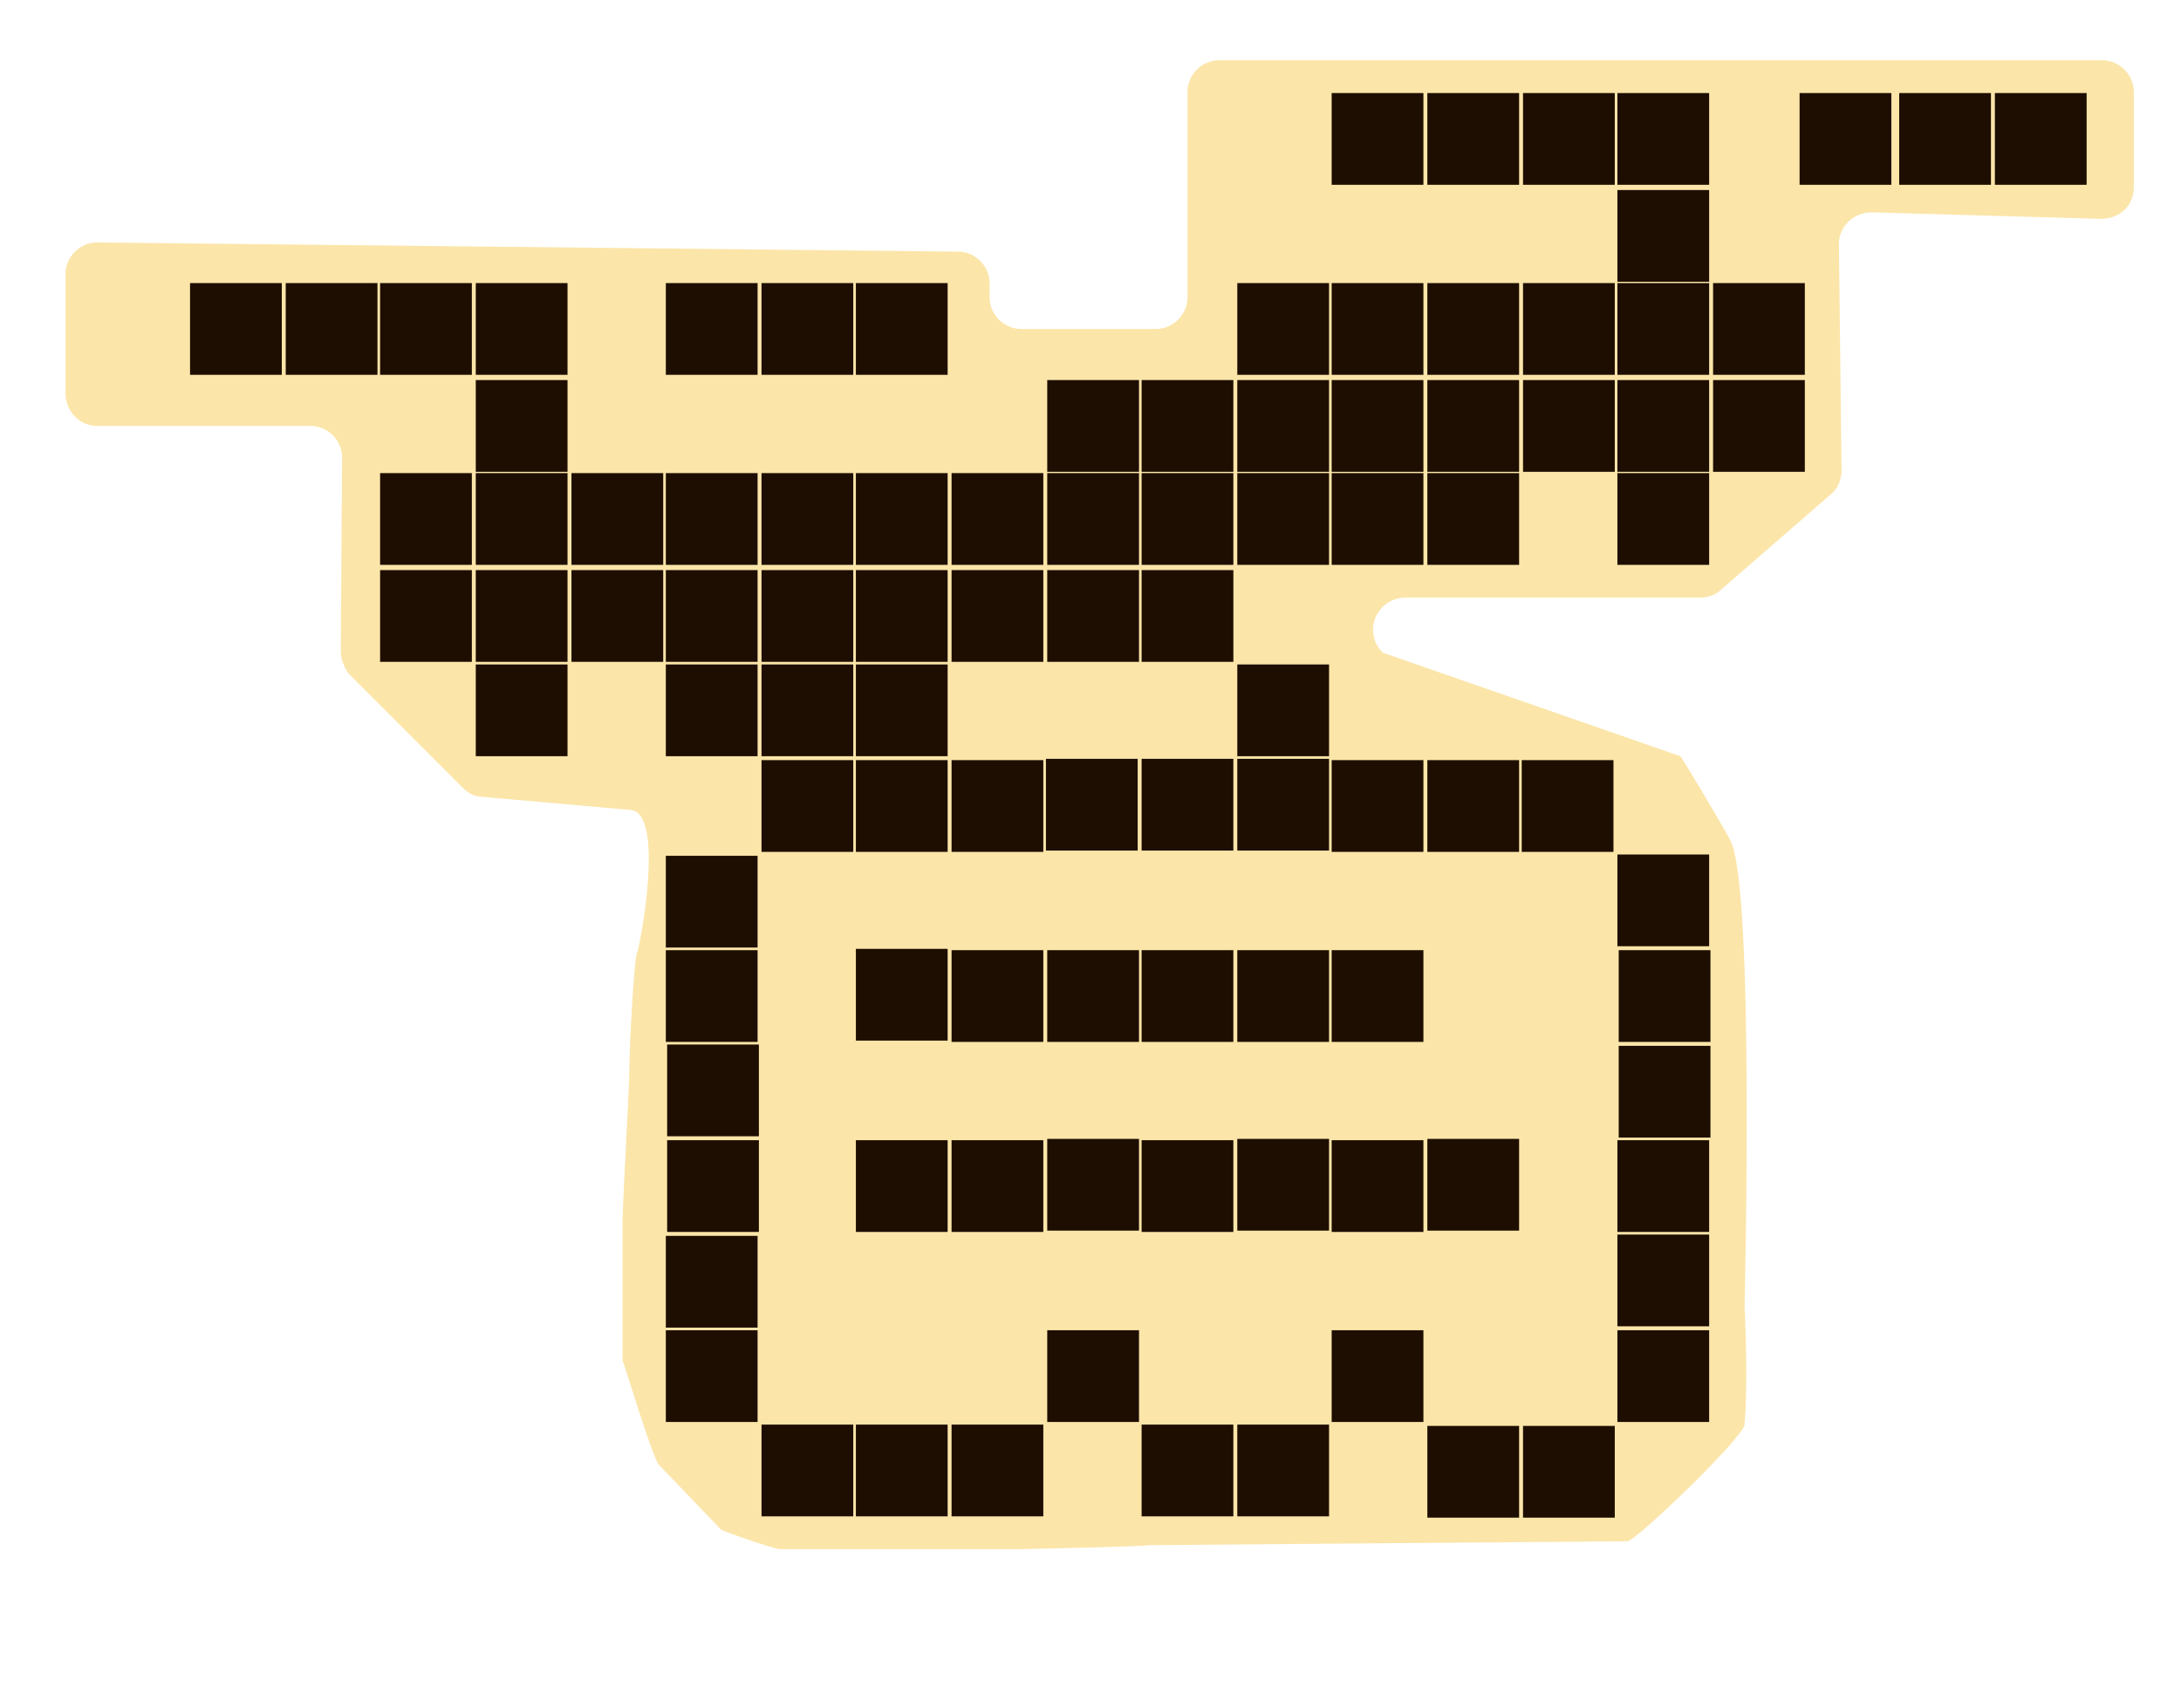 <?xml version="1.0" encoding="utf-8"?>
<!-- Generator: Adobe Illustrator 27.3.1, SVG Export Plug-In . SVG Version: 6.00 Build 0)  -->
<svg version="1.1" id="Слой_1" xmlns="http://www.w3.org/2000/svg" xmlns:xlink="http://www.w3.org/1999/xlink" x="0px" y="0px"
	 viewBox="0 0 166.4 130.3" style="enable-background:new 0 0 166.4 130.3;" xml:space="preserve">
<style type="text/css">
	.st0{fill:#FBE5A9;}
	.st1{fill:#1E0E01;}
</style>
<path class="st0" d="M7.4,18.5l65.7,0.7c1.3,0,2.4,1.1,2.4,2.4v1.1c0,1.3,1.1,2.4,2.4,2.4h10.3c1.3,0,2.4-1.1,2.4-2.4V7
	c0-1.3,1.1-2.4,2.4-2.4h67.4c1.3,0,2.4,1.1,2.4,2.4v7.3c0,1.4-1.1,2.4-2.5,2.4l-17.5-0.5c-1.4,0-2.5,1.1-2.5,2.4l0.2,17.3
	c0,0.7-0.3,1.4-0.8,1.8l-8.4,7.3c-0.4,0.4-1,0.6-1.6,0.6h-22.5c-1.5,0-2.7,1.4-2.4,2.9l0,0c0.1,0.5,0.3,0.9,0.7,1.3l22.7,7.9
	c0.2,0.2,3.7,6.1,3.8,6.4c1.9,3.3,1.1,35.6,1.1,35.6s0.3,5.5,0,9c-0.1,1-8,8.6-8.9,8.9l-36.6,0.3c-0.2,0.1-9.4,0.3-9.7,0.3H67
	l-7.5,0c-0.4,0-4.2-1.3-4.5-1.5l-4.7-4.9c-0.4-0.2-2.6-7.5-2.8-8l0-9.9c-0.1-0.3,0.5-11,0.5-11.4c0-2.8,0.4-9.5,0.6-9.8
	s2.2-10.7-0.5-10.9l-11.3-1c-0.6,0-1.1-0.3-1.5-0.7l-8.7-8.7C26.3,51,26,50.3,26,49.7l0.1-14.8c0-1.3-1.1-2.4-2.4-2.4H7.4
	C6.1,32.5,5,31.4,5,30v-9.1C5,19.6,6.1,18.5,7.4,18.5z"/>
<g id="Слой_1_00000154414341795956904540000007632341082879150239_">
</g>
<rect x="21.8" y="21.6" class="st1" width="7" height="7"/>
<rect x="36.3" y="50.7" class="st1" width="7" height="7"/>
<rect x="29" y="21.6" class="st1" width="7" height="7"/>
<rect x="29" y="36.1" class="st1" width="7" height="7"/>
<rect x="29" y="43.5" class="st1" width="7" height="7"/>
<rect x="36.3" y="21.6" class="st1" width="7" height="7"/>
<rect x="36.3" y="29" class="st1" width="7" height="7"/>
<rect x="36.3" y="36.1" class="st1" width="7" height="7"/>
<rect x="36.3" y="43.5" class="st1" width="7" height="7"/>
<rect x="50.8" y="21.6" class="st1" width="7" height="7"/>
<rect x="43.6" y="36.1" class="st1" width="7" height="7"/>
<rect x="43.6" y="43.5" class="st1" width="7" height="7"/>
<rect x="58.1" y="21.6" class="st1" width="7" height="7"/>
<rect x="50.8" y="36.1" class="st1" width="7" height="7"/>
<rect x="50.8" y="43.5" class="st1" width="7" height="7"/>
<rect x="50.8" y="50.7" class="st1" width="7" height="7"/>
<rect x="58.1" y="36.1" class="st1" width="7" height="7"/>
<rect x="58.1" y="43.5" class="st1" width="7" height="7"/>
<rect x="58.1" y="50.7" class="st1" width="7" height="7"/>
<rect x="65.3" y="21.6" class="st1" width="7" height="7"/>
<rect x="65.3" y="36.1" class="st1" width="7" height="7"/>
<rect x="65.3" y="43.5" class="st1" width="7" height="7"/>
<rect x="65.3" y="50.7" class="st1" width="7" height="7"/>
<rect x="50.8" y="65.3" class="st1" width="7" height="7"/>
<rect x="50.8" y="72.5" class="st1" width="7" height="7"/>
<rect x="58.1" y="58" class="st1" width="7" height="7"/>
<rect x="50.9" y="79.7" class="st1" width="7" height="7"/>
<rect x="50.9" y="87" class="st1" width="7" height="7"/>
<rect x="65.3" y="58" class="st1" width="7" height="7"/>
<rect x="50.8" y="94.3" class="st1" width="7" height="7"/>
<rect x="50.8" y="101.5" class="st1" width="7" height="7"/>
<rect x="72.6" y="58" class="st1" width="7" height="7"/>
<rect x="79.8" y="57.9" class="st1" width="7" height="7"/>
<rect x="65.3" y="72.4" class="st1" width="7" height="7"/>
<rect x="65.3" y="87" class="st1" width="7" height="7"/>
<rect x="94.4" y="21.6" class="st1" width="7" height="7"/>
<rect x="72.6" y="36.1" class="st1" width="7" height="7"/>
<rect x="72.6" y="43.5" class="st1" width="7" height="7"/>
<rect x="79.9" y="29" class="st1" width="7" height="7"/>
<rect x="79.9" y="36.1" class="st1" width="7" height="7"/>
<rect x="79.9" y="43.5" class="st1" width="7" height="7"/>
<rect x="94.4" y="50.7" class="st1" width="7" height="7"/>
<rect x="87.1" y="29" class="st1" width="7" height="7"/>
<rect x="87.1" y="36.1" class="st1" width="7" height="7"/>
<rect x="87.1" y="43.5" class="st1" width="7" height="7"/>
<rect x="101.6" y="58" class="st1" width="7" height="7"/>
<rect x="101.6" y="7.1" class="st1" width="7" height="7"/>
<rect x="94.4" y="29" class="st1" width="7" height="7"/>
<rect x="94.4" y="36.1" class="st1" width="7" height="7"/>
<rect x="108.9" y="58" class="st1" width="7" height="7"/>
<rect x="108.9" y="7.1" class="st1" width="7" height="7"/>
<rect x="101.6" y="21.6" class="st1" width="7" height="7"/>
<rect x="101.6" y="29" class="st1" width="7" height="7"/>
<rect x="101.6" y="36.1" class="st1" width="7" height="7"/>
<rect x="116.1" y="58" class="st1" width="7" height="7"/>
<rect x="108.9" y="21.6" class="st1" width="7" height="7"/>
<rect x="108.9" y="29" class="st1" width="7" height="7"/>
<rect x="108.9" y="36.1" class="st1" width="7" height="7"/>
<rect x="116.2" y="7.1" class="st1" width="7" height="7"/>
<rect x="116.2" y="21.6" class="st1" width="7" height="7"/>
<rect x="116.2" y="29" class="st1" width="7" height="7"/>
<rect x="123.4" y="7.1" class="st1" width="7" height="7"/>
<rect x="123.4" y="14.5" class="st1" width="7" height="7"/>
<rect x="123.4" y="21.6" class="st1" width="7" height="7"/>
<rect x="123.4" y="29" class="st1" width="7" height="7"/>
<rect x="123.4" y="36.1" class="st1" width="7" height="7"/>
<rect x="137.3" y="7.1" class="st1" width="7" height="7"/>
<rect x="130.7" y="21.6" class="st1" width="7" height="7"/>
<rect x="130.7" y="29" class="st1" width="7" height="7"/>
<rect x="144.9" y="7.1" class="st1" width="7" height="7"/>
<rect x="87.1" y="57.9" class="st1" width="7" height="7"/>
<rect x="72.6" y="72.5" class="st1" width="7" height="7"/>
<rect x="72.6" y="87" class="st1" width="7" height="7"/>
<rect x="94.4" y="57.9" class="st1" width="7" height="7"/>
<rect x="79.9" y="72.5" class="st1" width="7" height="7"/>
<rect x="79.9" y="86.9" class="st1" width="7" height="7"/>
<rect x="79.9" y="101.5" class="st1" width="7" height="7"/>
<rect x="87.1" y="72.5" class="st1" width="7" height="7"/>
<rect x="87.1" y="87" class="st1" width="7" height="7"/>
<rect x="87.1" y="108.7" class="st1" width="7" height="7"/>
<rect x="94.4" y="72.5" class="st1" width="7" height="7"/>
<rect x="94.4" y="86.9" class="st1" width="7" height="7"/>
<rect x="94.4" y="108.7" class="st1" width="7" height="7"/>
<rect x="101.6" y="72.5" class="st1" width="7" height="7"/>
<rect x="101.6" y="87" class="st1" width="7" height="7"/>
<rect x="101.6" y="101.5" class="st1" width="7" height="7"/>
<rect x="123.4" y="65.2" class="st1" width="7" height="7"/>
<rect x="108.9" y="86.9" class="st1" width="7" height="7"/>
<rect x="108.9" y="108.8" class="st1" width="7" height="7"/>
<rect x="123.5" y="72.5" class="st1" width="7" height="7"/>
<rect x="123.5" y="79.8" class="st1" width="7" height="7"/>
<rect x="116.2" y="108.8" class="st1" width="7" height="7"/>
<rect x="123.4" y="87" class="st1" width="7" height="7"/>
<rect x="123.4" y="94.2" class="st1" width="7" height="7"/>
<rect x="123.4" y="101.5" class="st1" width="7" height="7"/>
<rect x="152.2" y="7.1" class="st1" width="7" height="7"/>
<rect x="58.1" y="108.7" class="st1" width="7" height="7"/>
<rect x="65.3" y="108.7" class="st1" width="7" height="7"/>
<rect x="72.6" y="108.7" class="st1" width="7" height="7"/>
<rect x="14.5" y="21.6" class="st1" width="7" height="7"/>
</svg>
